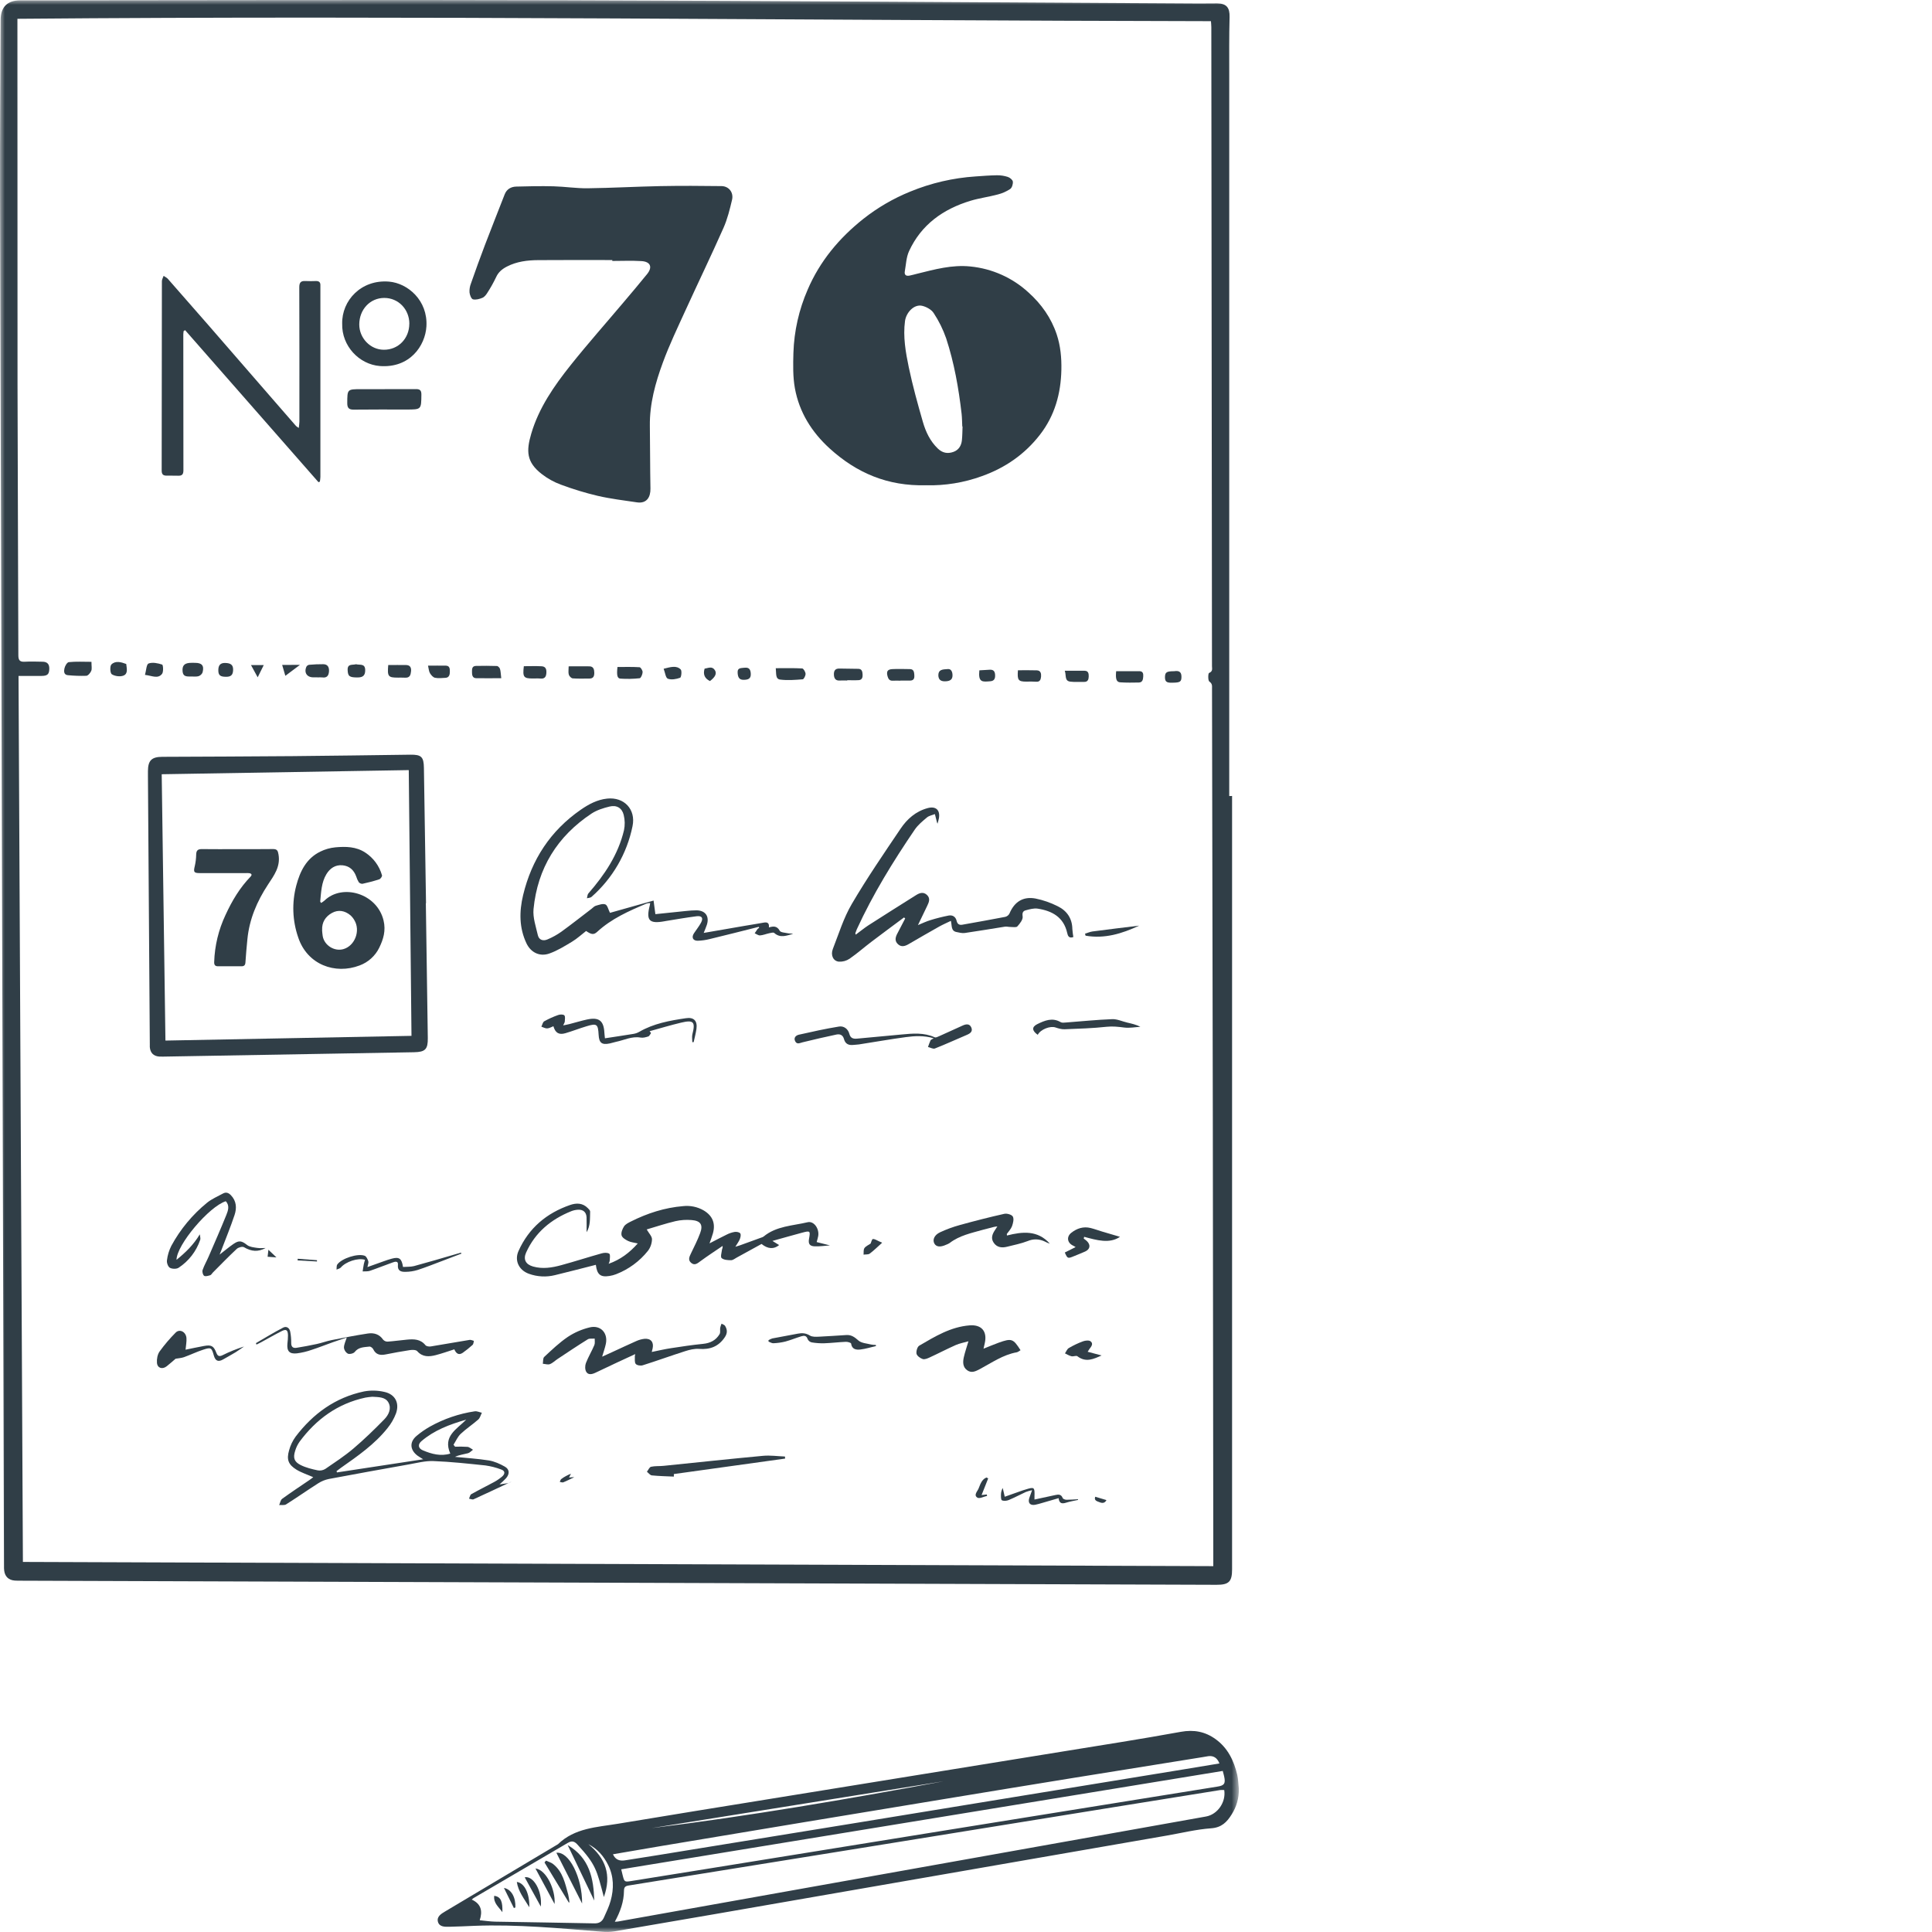 <svg width="200" height="200" viewBox="0 0 200 200" fill="none" xmlns="http://www.w3.org/2000/svg">
<rect width="200" height="200" fill="white"/>
<mask id="mask0_412_1781" style="mask-type:luminance" maskUnits="userSpaceOnUse" x="0" y="0" width="129" height="200">
<path d="M128.242 0H0V200H128.242V0Z" fill="white"/>
</mask>
<g mask="url(#mask0_412_1781)">
<path d="M127.546 82.399V162.444C127.546 163.734 127.218 164.062 125.932 164.058L2.175 163.634C1.957 163.634 1.736 163.634 1.518 163.619C0.889 163.566 0.521 163.216 0.432 162.591C0.414 162.43 0.404 162.266 0.411 162.102C0.271 114.755 0.136 67.404 0.004 20.058C-0.014 14.055 0.039 8.063 0.064 2.064C0.071 0.735 0.75 0.039 2.085 0.039C20.869 0.028 39.651 -0.025 58.434 0.028C80.338 0.089 102.243 0.246 124.147 0.364C124.768 0.364 125.386 0.35 126.011 0.353C126.978 0.36 127.31 0.807 127.285 1.757C127.232 3.753 127.25 5.752 127.25 7.759V82.406L127.55 82.399H127.546ZM1.803 1.949V2.732C1.803 15.108 1.807 27.485 1.814 39.862C1.828 49.186 1.882 58.509 1.9 67.833C1.9 68.365 2.064 68.533 2.582 68.501C3.182 68.465 3.789 68.49 4.389 68.501C4.878 68.501 5.117 68.736 5.103 69.24C5.089 69.797 4.917 69.968 4.292 69.972H1.918C2.068 100.553 2.221 131.127 2.371 161.691L125.6 162.127V161.42C125.586 146.172 125.568 130.924 125.55 115.673C125.529 100.878 125.5 86.084 125.468 71.29C125.468 71.022 125.518 70.779 125.193 70.558C125.036 70.447 125.057 69.704 125.161 69.665C125.575 69.501 125.464 69.208 125.464 68.947C125.443 46.9 125.421 24.853 125.396 2.806C125.396 2.617 125.371 2.424 125.357 2.192C84.159 2.121 43.022 1.589 1.796 1.946L1.803 1.949Z" fill="#303E47"/>
<path d="M128.243 185.184C128.268 186.123 128.007 187.041 127.5 187.83C127.007 188.626 126.457 189.191 125.365 189.266C123.829 189.376 122.308 189.755 120.783 190.019L105.975 192.59L90.627 195.258C85.081 196.222 79.532 197.186 73.986 198.15C70.519 198.75 67.055 199.346 63.588 199.936C63.173 200 62.752 200.011 62.338 199.971C57.938 199.621 53.539 199.189 49.115 199.361C48.258 199.393 47.401 199.443 46.544 199.457C46.069 199.468 45.487 199.489 45.337 198.95C45.187 198.411 45.665 198.118 46.08 197.872C49.972 195.547 53.868 193.226 57.767 190.908C59.499 189.226 61.784 189.155 63.966 188.794C69.233 187.923 74.504 187.059 79.775 186.213C84.792 185.395 89.812 184.584 94.833 183.774C99.868 182.959 104.907 182.142 109.942 181.327C114.041 180.66 118.148 180.024 122.237 179.278C123.597 179.031 124.757 179.256 125.836 180.035C127.1 180.945 127.732 182.259 128.078 183.727C128.186 184.202 128.193 184.702 128.246 185.184H128.243ZM63.645 198.939C63.816 198.929 63.906 198.929 63.995 198.911C74.508 197.036 85.017 195.158 95.526 193.279L124.847 188.044C126.047 187.827 126.929 186.555 126.732 185.306C126.593 185.295 126.454 185.295 126.314 185.306C122.676 185.888 119.04 186.473 115.402 187.062L90.769 191.044C82.199 192.426 73.629 193.808 65.055 195.19C64.705 195.247 64.598 195.39 64.595 195.718C64.584 196.865 64.213 197.897 63.641 198.95L63.645 198.939ZM126.582 183.327L64.309 193.511C64.363 193.729 64.406 193.926 64.456 194.119C64.634 194.829 64.652 194.836 65.377 194.718C67.573 194.365 69.769 194.011 71.965 193.661C80.642 192.262 89.32 190.858 97.997 189.458C107.339 187.952 116.684 186.448 126.029 184.948C126.739 184.841 126.879 184.623 126.729 183.916C126.693 183.741 126.639 183.57 126.579 183.331L126.582 183.327ZM62.513 196.386C61.763 193.572 61.709 193.047 59.76 190.93C59.385 190.523 59.106 190.583 58.735 190.801C55.492 192.697 52.254 194.593 49.018 196.49C48.954 196.536 48.89 196.59 48.833 196.643C49.829 197.097 49.968 197.854 49.661 198.782C50.229 198.836 50.736 198.918 51.243 198.929C54.675 198.993 58.106 199.032 61.534 199.107C62.038 199.118 62.338 198.907 62.52 198.496C62.773 197.936 63.045 197.372 63.209 196.782C63.563 195.522 63.548 194.254 62.956 193.065C62.502 192.151 61.849 191.394 60.906 190.908C62.677 192.34 63.341 194.094 62.509 196.39L62.513 196.386ZM63.448 191.944C63.72 192.565 64.198 192.662 64.695 192.583C67.037 192.222 69.373 191.837 71.708 191.455C77.411 190.53 83.114 189.605 88.813 188.676C94.444 187.759 100.072 186.837 105.7 185.913C111.399 184.981 117.098 184.049 122.804 183.12C123.943 182.934 125.082 182.742 126.236 182.552C126.012 181.979 125.626 181.727 125.079 181.799C124.879 181.827 124.686 181.867 124.486 181.899C120.044 182.613 115.602 183.327 111.16 184.041C106.632 184.777 102.1 185.516 97.572 186.266C92.808 187.048 88.049 187.837 83.285 188.626C78.4 189.437 73.511 190.251 68.626 191.069C66.919 191.355 65.216 191.647 63.445 191.955L63.452 191.947L63.448 191.944ZM97.719 184.391L67.459 189.244C77.6 187.991 87.666 186.262 97.715 184.391H97.719Z" fill="#303E47"/>
<path d="M95.868 50.232C91.886 50.343 88.666 48.953 85.88 46.418C84.016 44.718 82.738 42.665 82.288 40.198C82.07 38.998 82.102 37.748 82.134 36.523C82.206 34.273 82.706 32.056 83.606 29.992C84.87 27.039 86.869 24.646 89.373 22.657C90.847 21.493 92.483 20.54 94.229 19.833C96.382 18.947 98.664 18.419 100.985 18.265C101.721 18.215 102.457 18.154 103.192 18.144C103.578 18.137 103.963 18.197 104.331 18.315C104.545 18.387 104.827 18.615 104.849 18.801C104.877 19.051 104.763 19.436 104.574 19.565C104.181 19.826 103.746 20.018 103.285 20.133C102.353 20.383 101.382 20.508 100.46 20.786C97.629 21.647 95.368 23.254 94.104 26C93.815 26.632 93.79 27.389 93.665 28.092C93.597 28.481 93.819 28.603 94.168 28.528C94.425 28.474 94.683 28.403 94.936 28.339C96.75 27.889 98.553 27.389 100.453 27.585C102.696 27.806 104.803 28.746 106.459 30.267C107.809 31.477 108.823 32.913 109.395 34.631C109.784 35.805 109.898 37.03 109.873 38.266C109.823 40.74 109.188 43.026 107.659 44.997C106.095 47.018 104.07 48.425 101.649 49.289C99.796 49.964 97.832 50.285 95.861 50.236L95.868 50.232ZM99.646 44.151H99.614C99.593 43.715 99.593 43.279 99.546 42.84C99.239 40.187 98.778 37.566 97.947 35.027C97.625 34.106 97.193 33.224 96.654 32.409C96.425 32.049 95.907 31.763 95.468 31.66C94.632 31.46 93.811 32.338 93.686 33.231C93.469 34.852 93.751 36.459 94.079 38.034C94.479 39.933 94.997 41.808 95.536 43.676C95.832 44.701 96.286 45.672 97.089 46.44C97.568 46.897 98.1 46.993 98.693 46.782C99.246 46.586 99.514 46.136 99.575 45.583C99.625 45.1 99.625 44.626 99.643 44.151H99.646Z" fill="#303E47"/>
<path d="M63.388 26.921C60.827 26.921 58.271 26.907 55.717 26.928C54.603 26.935 53.504 27.067 52.486 27.589C51.986 27.846 51.589 28.167 51.35 28.706C51.086 29.26 50.786 29.792 50.454 30.306C50.329 30.51 50.15 30.742 49.943 30.828C49.64 30.953 49.258 31.063 48.958 30.985C48.783 30.938 48.629 30.527 48.604 30.267C48.586 29.953 48.636 29.642 48.751 29.349C49.218 28.01 49.7 26.678 50.204 25.353C50.872 23.607 51.565 21.861 52.246 20.115C52.461 19.568 52.911 19.329 53.446 19.315C54.732 19.276 56.021 19.254 57.306 19.286C58.485 19.318 59.66 19.504 60.834 19.49C63.356 19.458 65.866 19.315 68.383 19.265C70.483 19.226 72.586 19.236 74.686 19.265C75.447 19.272 75.961 19.918 75.782 20.683C75.55 21.665 75.304 22.672 74.897 23.589C73.626 26.457 72.261 29.281 70.958 32.134C70.144 33.92 69.294 35.691 68.619 37.53C67.844 39.637 67.241 41.808 67.273 44.093C67.305 46.254 67.291 48.414 67.334 50.575C67.352 51.446 66.962 52.153 65.937 52.003C64.584 51.803 63.22 51.639 61.884 51.332C60.584 51.025 59.306 50.635 58.056 50.168C57.346 49.907 56.682 49.539 56.085 49.075C54.486 47.836 54.468 46.686 54.996 44.89C55.782 42.222 57.353 39.958 59.063 37.812C60.849 35.573 62.752 33.427 64.598 31.238C65.402 30.285 66.212 29.335 66.994 28.364C67.573 27.646 67.334 27.082 66.398 27.028C65.395 26.967 64.388 27.014 63.38 27.014L63.388 26.924V26.921Z" fill="#303E47"/>
<path d="M44.083 93.494C44.151 98.15 44.222 102.803 44.286 107.449C44.304 108.624 44.022 108.906 42.861 108.927L17.24 109.374C16.987 109.374 16.73 109.392 16.473 109.374C15.883 109.327 15.555 108.984 15.508 108.392C15.501 108.281 15.508 108.174 15.508 108.063C15.444 98.829 15.38 89.598 15.315 80.364V79.817C15.323 78.721 15.698 78.35 16.805 78.346C21.297 78.325 25.789 78.314 30.274 78.275C34.345 78.242 38.412 78.175 42.483 78.125C43.619 78.11 43.865 78.353 43.883 79.485C43.954 84.156 44.029 88.827 44.101 93.497H44.076L44.083 93.494ZM17.126 107.72L42.597 107.231C42.501 98.025 42.408 88.898 42.315 79.721L16.74 80.149C16.869 89.352 16.997 98.5 17.126 107.717V107.72Z" fill="#303E47"/>
<path d="M30.928 44.304C30.957 44.019 30.993 43.84 30.993 43.658C30.993 39.016 31 34.377 30.982 29.738C30.982 29.249 31.139 29.064 31.617 29.092C31.985 29.114 32.357 29.103 32.728 29.092C33.039 29.092 33.181 29.235 33.167 29.542C33.16 29.753 33.167 29.963 33.167 30.174V49.368C33.16 49.532 33.142 49.696 33.114 49.857L32.971 49.918L19.162 34.177L19.009 34.273C18.998 34.388 18.976 34.502 18.976 34.616C18.976 39.309 18.98 44.001 18.987 48.693C18.987 49.118 18.83 49.261 18.441 49.246C18.048 49.232 17.63 49.246 17.223 49.239C16.895 49.232 16.737 49.107 16.737 48.721C16.752 42.183 16.759 35.645 16.759 29.106C16.759 28.924 16.877 28.739 16.937 28.56C17.084 28.66 17.266 28.739 17.377 28.867C18.784 30.467 20.183 32.067 21.579 33.666C23.808 36.227 26.032 38.791 28.257 41.355C29.053 42.269 29.85 43.187 30.646 44.101C30.735 44.176 30.832 44.243 30.935 44.304H30.928Z" fill="#303E47"/>
<path d="M111.116 97.001C110.638 97.179 110.538 96.85 110.477 96.583C110.113 94.947 108.92 94.29 107.417 94.062C107.027 94.001 106.595 94.126 106.199 94.23C105.91 94.305 105.803 94.469 105.863 94.869C105.913 95.186 105.581 95.611 105.317 95.901C105.195 96.033 104.838 95.954 104.585 95.958C104.399 95.958 104.206 95.901 104.024 95.929C102.639 96.147 101.26 96.386 99.875 96.583C99.6 96.622 99.296 96.54 99.014 96.483C98.429 96.365 98.557 95.829 98.436 95.326C98.007 95.533 97.615 95.701 97.243 95.908C96.179 96.508 95.122 97.115 94.065 97.733C93.69 97.95 93.315 98.072 92.958 97.743C92.579 97.393 92.697 96.997 92.912 96.601C93.183 96.097 93.44 95.59 93.704 95.083L93.586 94.972C92.469 95.804 91.347 96.629 90.237 97.472C89.469 98.054 88.741 98.697 87.948 99.247C87.623 99.465 87.237 99.572 86.844 99.55C86.255 99.497 85.966 98.882 86.216 98.236C86.83 96.668 87.33 95.022 88.177 93.58C89.737 90.919 91.49 88.362 93.219 85.799C93.897 84.788 94.797 83.988 96.029 83.656C96.868 83.427 97.343 83.845 97.197 84.709C97.168 84.884 97.107 85.056 97.05 85.27C97.018 85.192 97.004 85.159 96.997 85.134L96.779 84.274C96.504 84.385 96.179 84.438 95.961 84.62C95.504 85.002 95.025 85.399 94.693 85.884C92.451 89.18 90.362 92.569 88.698 96.197C88.641 96.329 88.591 96.465 88.544 96.604C88.537 96.633 88.562 96.668 88.587 96.754C89.037 96.426 89.455 96.076 89.901 95.786C91.537 94.733 93.19 93.697 94.833 92.662C95.19 92.437 95.579 92.301 95.943 92.63C96.336 92.983 96.175 93.383 95.983 93.776C95.679 94.394 95.386 95.015 95.026 95.765C95.525 95.561 95.9 95.376 96.311 95.254C96.933 95.061 97.568 94.901 98.207 94.776C98.611 94.701 98.932 94.904 99.028 95.322C99.107 95.658 99.3 95.783 99.618 95.726C101.103 95.462 102.592 95.197 104.071 94.912C104.164 94.886 104.249 94.844 104.321 94.787C104.396 94.726 104.456 94.654 104.499 94.569C105.006 93.362 105.899 92.776 107.195 93.015C107.995 93.176 108.77 93.448 109.495 93.815C110.438 94.276 110.991 95.065 111.009 96.165C111.03 96.444 111.066 96.722 111.112 97.001H111.116Z" fill="#303E47"/>
<path d="M61.676 130.935C60.27 131.292 58.863 131.66 57.449 132.002C56.556 132.224 55.62 132.174 54.756 131.863C53.717 131.492 53.231 130.492 53.678 129.499C54.742 127.125 56.577 125.582 59.02 124.739C59.67 124.514 60.323 124.521 60.855 125.068C60.955 125.168 61.094 125.303 61.091 125.418C61.066 126.15 61.13 126.907 60.72 127.56C60.72 127.042 60.741 126.525 60.72 126.01C60.691 125.475 60.359 125.193 59.816 125.232C59.58 125.246 59.345 125.3 59.127 125.386C57.034 126.232 55.403 127.578 54.463 129.663C54.145 130.374 54.42 130.895 55.185 131.11C56.17 131.388 57.149 131.231 58.098 130.97C59.502 130.588 60.891 130.138 62.291 129.746C62.541 129.674 62.898 129.656 63.076 129.788C63.201 129.881 63.119 130.267 63.116 130.521C63.091 130.628 63.055 130.728 63.005 130.828C64.237 130.392 65.165 129.681 66.022 128.721C65.644 128.631 65.308 128.603 65.026 128.467C64.747 128.332 64.401 128.121 64.344 127.874C64.276 127.6 64.43 127.221 64.601 126.953C64.751 126.728 65.047 126.582 65.305 126.453C67.011 125.596 68.811 125.014 70.722 124.857C71.454 124.778 72.189 124.928 72.829 125.293C73.757 125.839 74.093 126.632 73.8 127.682C73.711 128.01 73.582 128.324 73.45 128.714C74.082 128.385 74.657 128.082 75.232 127.803C75.489 127.671 75.767 127.578 76.053 127.528C76.242 127.5 76.535 127.55 76.628 127.678C76.724 127.807 76.66 128.085 76.589 128.267C76.492 128.517 76.321 128.735 76.124 129.064C76.342 128.996 76.464 128.964 76.589 128.921C77.324 128.656 78.06 128.389 78.792 128.121C78.881 128.099 78.963 128.06 79.042 128.01C80.363 126.914 82.049 126.896 83.606 126.525C84.252 126.371 84.827 127.189 84.702 127.949C84.67 128.142 84.606 128.332 84.541 128.578L85.916 128.924C85.302 128.967 84.812 129.042 84.33 129.021C83.813 128.999 83.659 128.756 83.748 128.257C83.898 127.414 83.877 127.385 83.049 127.603C82.067 127.864 81.092 128.149 79.963 128.46L80.656 128.889C80.109 129.339 79.488 129.303 78.835 128.774C77.985 129.242 77.124 129.713 76.264 130.185C76.071 130.288 75.871 130.46 75.678 130.456C75.342 130.456 74.928 130.431 74.703 130.238C74.564 130.117 74.703 129.663 74.739 129.367C74.75 129.271 74.835 129.181 74.803 128.978C74.035 129.499 73.261 130.006 72.514 130.553C72.204 130.781 71.921 131.038 71.554 130.735C71.186 130.431 71.372 130.085 71.532 129.746C71.861 129.056 72.211 128.378 72.475 127.664C72.804 126.792 72.532 126.375 71.6 126.3C71.04 126.253 70.472 126.289 69.922 126.414C68.904 126.657 67.904 126.989 66.947 127.271C67.176 127.671 67.493 127.978 67.493 128.285C67.483 128.714 67.34 129.131 67.083 129.474C66.219 130.563 65.076 131.403 63.776 131.906C63.555 131.992 63.326 132.052 63.091 132.088C62.159 132.238 61.805 131.938 61.684 130.949L61.676 130.935Z" fill="#303E47"/>
<path d="M78.553 95.944C76.864 96.369 75.168 96.804 73.468 97.211C73.064 97.315 72.647 97.372 72.229 97.386C71.729 97.393 71.561 97.036 71.84 96.611C72.079 96.247 72.357 95.908 72.564 95.526C72.829 95.033 72.668 94.779 72.104 94.851C71.018 94.99 69.943 95.179 68.861 95.354L68.808 95.365C67.212 95.658 66.865 95.294 67.262 93.737C67.279 93.669 67.287 93.601 67.308 93.48C67.18 93.487 67.051 93.505 66.926 93.537C65.108 94.301 63.309 95.094 61.834 96.451C61.47 96.786 61.237 96.761 60.673 96.376C60.202 96.74 59.745 97.165 59.224 97.479C58.466 97.936 57.699 98.415 56.87 98.707C55.885 99.061 54.956 98.611 54.503 97.661C53.735 96.047 53.746 94.358 54.153 92.658C55.038 88.98 56.981 86.002 60.113 83.828C60.941 83.253 61.827 82.778 62.852 82.671C64.612 82.485 65.84 83.785 65.48 85.52C64.905 88.359 63.412 90.934 61.23 92.848C61.12 92.948 60.92 92.941 60.759 92.987C60.809 92.819 60.805 92.605 60.909 92.487C62.591 90.559 63.994 88.47 64.594 85.949C64.705 85.424 64.694 84.885 64.566 84.363C64.394 83.645 63.834 83.313 63.105 83.492C62.462 83.649 61.791 83.856 61.241 84.217C57.692 86.57 55.645 89.88 55.231 94.105C55.146 94.987 55.474 95.919 55.678 96.811C55.795 97.318 56.235 97.44 56.677 97.247C57.181 97.036 57.656 96.772 58.102 96.458C59.163 95.69 60.195 94.872 61.234 94.08C61.38 93.969 61.513 93.812 61.673 93.765C62.002 93.672 62.398 93.515 62.669 93.626C62.887 93.715 62.969 94.151 63.144 94.497L67.658 93.226C67.729 93.762 67.779 94.151 67.844 94.633C68.918 94.522 69.965 94.415 71.011 94.305C71.375 94.262 71.74 94.24 72.107 94.237C73.025 94.251 73.454 94.858 73.175 95.733C73.093 95.987 72.982 96.233 72.847 96.576C74.321 96.319 75.718 96.076 77.121 95.837C77.767 95.726 78.417 95.629 79.064 95.508C79.456 95.436 79.646 95.565 79.596 96.008C80.053 95.872 80.435 95.833 80.717 96.351C80.813 96.529 81.235 96.547 81.513 96.604C81.706 96.644 81.909 96.629 82.106 96.668C81.449 96.84 80.792 97.154 80.142 96.576C80.053 96.497 79.803 96.576 79.631 96.608C79.31 96.676 78.999 96.811 78.678 96.833C78.499 96.844 78.31 96.69 78.124 96.615C78.224 96.465 78.317 96.315 78.421 96.172C78.471 96.122 78.528 96.083 78.592 96.051C78.574 96.011 78.56 95.979 78.542 95.944H78.553Z" fill="#303E47"/>
<path d="M47.093 149.764C47.525 149.746 47.961 149.75 48.393 149.779C48.593 149.8 48.775 149.975 48.964 150.078C48.793 150.2 48.636 150.386 48.45 150.436C48.004 150.553 47.54 150.607 47.1 150.814C48.272 150.932 49.45 151 50.607 151.185C51.178 151.278 51.75 151.535 52.26 151.825C52.753 152.103 52.771 152.571 52.396 153.014C52.178 153.246 51.946 153.464 51.707 153.667C52.007 153.621 52.218 153.592 52.428 153.56C52.617 153.542 52.8 153.478 52.957 153.374C51.643 153.989 50.343 154.61 49.025 155.206C48.904 155.26 48.715 155.167 48.554 155.142C48.629 154.981 48.664 154.746 48.789 154.674C49.564 154.239 50.368 153.842 51.154 153.417C51.443 153.26 51.714 153.074 51.964 152.864C52.282 152.596 52.328 152.278 51.882 152.121C51.357 151.921 50.814 151.782 50.257 151.703C48.461 151.514 46.665 151.318 44.865 151.25C44.026 151.218 43.172 151.443 42.333 151.593C39.569 152.082 36.806 152.585 34.045 153.103C33.656 153.182 33.285 153.332 32.949 153.546C31.828 154.26 30.738 155.024 29.614 155.735C29.435 155.842 29.142 155.785 28.899 155.803C28.999 155.585 29.039 155.281 29.21 155.156C30.139 154.481 31.096 153.849 32.045 153.203C32.188 153.107 32.324 152.992 32.428 152.917C31.831 152.653 31.221 152.46 30.692 152.139C29.846 151.618 29.649 151.096 29.924 150.143C30.06 149.632 30.289 149.154 30.599 148.725C32.406 146.343 34.717 144.665 37.684 144.04C38.38 143.911 39.098 143.929 39.791 144.09C40.901 144.333 41.373 145.226 40.998 146.304C40.787 146.865 40.487 147.386 40.109 147.847C38.777 149.518 37.034 150.725 35.302 151.942C35.145 152.053 34.992 152.175 34.838 152.289C34.852 152.335 34.866 152.382 34.881 152.425L43.808 151.064C43.529 150.885 43.355 150.793 43.201 150.675C42.433 150.082 42.38 149.271 43.119 148.647C43.551 148.282 44.015 147.961 44.508 147.682C45.943 146.879 47.511 146.343 49.136 146.1C49.371 146.061 49.632 146.193 49.882 146.247C49.761 146.486 49.693 146.793 49.507 146.95C48.922 147.468 48.258 147.897 47.693 148.432C47.372 148.736 47.19 149.179 46.947 149.561L47.111 149.764H47.093ZM38.512 144.594C38.284 144.611 38.052 144.64 37.827 144.679C34.949 145.301 32.735 146.918 31.01 149.246C30.814 149.529 30.66 149.839 30.56 150.171C30.321 150.91 30.442 151.321 31.131 151.664C31.674 151.935 32.285 152.082 32.885 152.21C33.156 152.26 33.438 152.21 33.674 152.064C34.659 151.389 35.673 150.725 36.588 149.95C37.705 149 38.762 147.975 39.787 146.925C40.234 146.465 40.555 145.808 40.205 145.179C39.877 144.601 39.184 144.629 38.512 144.59V144.594ZM46.611 150.471C45.829 148.672 47.258 147.975 48.264 146.961C46.504 147.465 44.937 148.068 43.626 149.189C43.24 149.518 43.276 149.928 43.769 150.136C44.687 150.528 45.651 150.775 46.608 150.475H46.615L46.611 150.471Z" fill="#303E47"/>
<path d="M35.423 33.517C35.366 31.117 37.387 28.914 40.269 29.153C42.212 29.314 44.3 31.099 44.143 33.785C44.026 35.784 42.433 38.127 39.323 37.891C37.173 37.723 35.366 35.809 35.423 33.517ZM42.376 33.517C42.376 32.017 41.237 30.839 39.78 30.842C38.323 30.842 37.198 32.021 37.191 33.588C37.191 35.006 38.344 36.206 39.737 36.206C41.226 36.216 42.369 35.045 42.372 33.517H42.376Z" fill="#303E47"/>
<path d="M62.338 140.441L63.491 139.916C64.284 139.552 65.073 139.177 65.877 138.823C66.141 138.705 66.423 138.627 66.712 138.594C67.369 138.534 67.698 138.937 67.562 139.576C67.541 139.676 67.512 139.776 67.469 139.955C68.166 139.816 68.798 139.662 69.441 139.566C70.551 139.394 71.665 139.227 72.783 139.116C73.533 139.041 74.118 138.741 74.493 138.105C74.593 137.934 74.522 137.67 74.554 137.452C74.59 137.305 74.633 137.163 74.693 137.027C74.818 137.102 74.997 137.145 75.061 137.255C75.29 137.634 75.318 137.995 75.043 138.412C74.397 139.387 73.519 139.726 72.372 139.637C71.901 139.601 71.394 139.723 70.937 139.869C69.466 140.337 68.012 140.869 66.537 141.333C66.319 141.405 65.93 141.341 65.809 141.191C65.67 141.016 65.734 140.673 65.716 140.405C65.723 140.326 65.737 140.251 65.759 140.176C65.091 140.484 64.488 140.758 63.888 141.041C63.131 141.398 62.374 141.758 61.617 142.115C61.281 142.273 60.885 142.355 60.685 142.005C60.549 141.773 60.552 141.373 60.652 141.108C60.899 140.469 61.26 139.873 61.527 139.241C61.609 139.048 61.556 138.794 61.563 138.569C61.32 138.591 61.031 138.534 60.849 138.644C59.795 139.298 58.767 139.987 57.739 140.669C57.464 140.848 57.221 141.101 56.924 141.216C56.717 141.294 56.439 141.194 56.192 141.176C56.235 140.933 56.192 140.601 56.339 140.466C57.124 139.737 57.906 138.984 58.792 138.387C59.474 137.937 60.231 137.609 61.024 137.416C62.156 137.13 62.949 137.973 62.72 139.102C62.634 139.523 62.484 139.926 62.334 140.444L62.338 140.441Z" fill="#303E47"/>
<path d="M100.253 138.848C99.764 138.987 99.332 139.066 98.947 139.234C98.032 139.641 97.147 140.105 96.236 140.523C96.018 140.626 95.718 140.751 95.518 140.687C95.261 140.605 94.929 140.359 94.879 140.141C94.826 139.884 94.958 139.42 95.161 139.302C96.793 138.348 98.421 137.352 100.378 137.202C101.614 137.106 102.214 137.823 101.946 139.034C101.907 139.205 101.867 139.38 101.814 139.616C102.378 139.391 102.874 139.18 103.382 138.995C104.728 138.516 104.881 138.573 105.645 139.773C105.513 139.848 105.388 139.966 105.246 139.991C103.828 140.244 102.671 141.069 101.442 141.723C101.003 141.951 100.586 142.18 100.121 141.848C99.657 141.516 99.664 140.998 99.771 140.512C99.889 139.987 100.068 139.473 100.253 138.845V138.848Z" fill="#303E47"/>
<path d="M22.722 129.885C23.283 129.45 23.708 129.092 24.172 128.771C24.758 128.368 25.026 128.453 25.579 128.882C25.847 129.089 26.268 129.128 26.625 129.182C26.925 129.228 27.239 129.192 27.5 129.192C26.715 129.617 26.04 129.567 25.254 129.11C25.09 129.014 24.675 129.128 24.508 129.285C23.658 130.078 22.847 130.921 22.026 131.742C21.937 131.831 21.869 131.981 21.765 132.01C21.558 132.071 21.272 132.163 21.133 132.071C20.997 131.978 20.915 131.642 20.973 131.471C21.137 130.992 21.398 130.549 21.598 130.082C22.215 128.65 22.847 127.221 23.429 125.775C23.611 125.322 23.794 124.807 23.376 124.35C21.662 124.882 18.287 128.853 18.273 130.417C19.212 129.653 20.037 128.864 20.683 127.775C20.701 127.971 20.783 128.193 20.719 128.364C20.316 129.542 19.53 130.557 18.487 131.239C18.269 131.381 17.816 131.371 17.584 131.239C17.391 131.128 17.244 130.714 17.284 130.464C17.345 129.942 17.498 129.439 17.734 128.971C18.662 127.257 19.923 125.736 21.437 124.504C21.922 124.111 22.526 123.857 23.079 123.554C23.397 123.379 23.658 123.472 23.908 123.732C24.486 124.336 24.518 125.064 24.283 125.771C23.872 127.011 23.372 128.218 22.908 129.439C22.872 129.55 22.829 129.642 22.726 129.896L22.722 129.885Z" fill="#303E47"/>
<path d="M47.029 139.684C46.355 139.901 45.737 140.119 45.105 140.283C44.416 140.458 43.744 140.501 43.191 139.873C43.059 139.726 42.687 139.723 42.437 139.762C41.591 139.887 40.752 140.048 39.909 140.212C39.348 140.323 38.906 140.233 38.634 139.666C38.574 139.537 38.363 139.38 38.242 139.398C37.695 139.466 37.124 139.437 36.717 139.958C36.595 140.116 36.195 140.208 36.006 140.13C35.895 140.066 35.799 139.973 35.731 139.866C35.663 139.759 35.617 139.634 35.606 139.505C35.606 139.169 35.785 138.83 35.895 138.462C35.449 138.612 34.956 138.769 34.471 138.941C33.731 139.201 33.003 139.498 32.26 139.737C31.764 139.912 31.25 140.033 30.725 140.101C29.95 140.18 29.682 139.858 29.753 139.094C29.789 138.805 29.811 138.512 29.811 138.223C29.796 137.666 29.628 137.555 29.136 137.809C28.421 138.169 27.725 138.573 27.022 138.955C26.868 139.037 26.711 139.112 26.55 139.191C26.529 139.141 26.511 139.091 26.493 139.041C27.432 138.494 28.357 137.927 29.321 137.43C29.657 137.255 29.978 137.473 30.046 137.866C30.117 138.241 30.15 138.623 30.146 139.005C30.136 139.423 30.328 139.584 30.703 139.523C31.403 139.412 32.103 139.28 32.796 139.13C33.314 139.019 33.81 138.83 34.331 138.727C35.578 138.48 36.824 138.234 38.077 138.044C38.695 137.952 39.27 138.105 39.663 138.684C39.723 138.752 39.795 138.801 39.877 138.837C39.959 138.873 40.048 138.887 40.138 138.884C40.809 138.837 41.477 138.737 42.148 138.677C42.852 138.612 43.534 138.619 44.044 139.255C44.137 139.369 44.412 139.412 44.587 139.384C45.933 139.166 47.272 138.923 48.619 138.705C48.754 138.684 48.908 138.769 49.058 138.805C49.015 138.944 49.019 139.134 48.926 139.219C48.601 139.512 48.261 139.787 47.904 140.041C47.487 140.323 47.222 140.116 47.033 139.687L47.029 139.684Z" fill="#303E47"/>
<path d="M104.236 127.9C105.857 127.489 107.421 127.332 108.678 128.742C108.588 128.71 108.506 128.685 108.428 128.653C108.328 128.61 108.231 128.557 108.131 128.51C107.86 128.382 107.567 128.31 107.267 128.303C106.967 128.296 106.671 128.353 106.396 128.471C105.707 128.739 104.964 128.882 104.243 129.064C103.711 129.196 103.207 129.139 102.871 128.653C102.536 128.171 102.739 127.717 103.029 127.293C103.089 127.203 103.146 127.114 103.246 126.957C103.075 126.982 102.964 126.989 102.861 127.018C102.489 127.11 102.122 127.203 101.75 127.307C100.554 127.646 99.318 127.896 98.301 128.682C98.194 128.749 98.079 128.807 97.958 128.849C97.351 129.128 96.933 129.089 96.73 128.739C96.512 128.353 96.708 127.85 97.319 127.564C97.979 127.257 98.661 127.007 99.365 126.814C100.89 126.393 102.422 126 103.968 125.654C104.243 125.593 104.743 125.739 104.85 125.943C104.982 126.193 104.875 126.621 104.764 126.935C104.653 127.232 104.41 127.475 104.225 127.739C104.232 127.785 104.235 127.846 104.239 127.896L104.236 127.9Z" fill="#303E47"/>
<path d="M39.826 40.28C40.901 40.28 41.976 40.291 43.051 40.28C43.483 40.273 43.629 40.423 43.622 40.866C43.604 42.394 43.622 42.394 42.072 42.394C40.258 42.394 38.441 42.383 36.627 42.405C36.127 42.412 35.948 42.24 35.948 41.737C35.955 40.287 35.938 40.287 37.391 40.287H39.823L39.826 40.28Z" fill="#303E47"/>
<path d="M96.665 107.481C95.625 107.181 94.697 107.238 93.786 107.36C92.162 107.577 90.548 107.867 88.926 108.117C88.709 108.149 88.487 108.152 88.277 108.174C87.812 108.217 87.494 108.027 87.373 107.574C87.262 107.16 86.98 107.013 86.591 107.095C85.42 107.349 84.249 107.606 83.084 107.899C82.792 107.97 82.51 108.149 82.324 107.802C82.124 107.427 82.392 107.181 82.706 107.11C84.084 106.799 85.466 106.492 86.859 106.267C87.344 106.188 87.791 106.503 87.927 107.031C88.048 107.495 88.348 107.556 88.748 107.517C90.273 107.37 91.797 107.227 93.322 107.092C94.486 106.981 95.647 106.874 96.761 107.381C96.872 107.431 97.068 107.338 97.211 107.27C98.025 106.91 98.832 106.531 99.646 106.167C99.986 106.013 100.353 105.938 100.543 106.349C100.728 106.763 100.457 106.974 100.096 107.127C98.989 107.595 97.904 108.099 96.782 108.538C96.593 108.613 96.308 108.442 96.065 108.384C96.15 108.156 96.225 107.92 96.329 107.699C96.361 107.631 96.468 107.602 96.661 107.477L96.665 107.481Z" fill="#303E47"/>
<path d="M71.668 107.888C71.668 107.609 71.611 107.32 71.679 107.056C72 105.785 71.804 105.556 70.511 105.863C69.415 106.124 68.337 106.449 67.251 106.749L67.394 106.949C67.301 107.067 67.23 107.252 67.112 107.292C66.855 107.377 66.566 107.456 66.308 107.409C65.398 107.252 64.605 107.681 63.762 107.852C63.544 107.895 63.341 107.974 63.127 108.016C62.302 108.188 62.016 107.966 61.97 107.127C61.909 106.006 61.788 105.913 60.706 106.242C59.974 106.46 59.259 106.745 58.524 106.959C57.856 107.152 57.485 106.924 57.288 106.235C57.07 106.317 56.86 106.452 56.642 106.46C56.445 106.47 56.242 106.345 56.042 106.281C56.138 106.092 56.185 105.813 56.338 105.724C56.799 105.467 57.281 105.249 57.781 105.074C57.974 105.003 58.299 104.995 58.417 105.106C58.535 105.22 58.477 105.524 58.467 105.742C58.467 105.842 58.388 105.942 58.299 106.149C58.57 106.092 58.767 106.06 58.956 106.01C59.556 105.856 60.148 105.674 60.752 105.542C62.002 105.27 62.498 105.653 62.566 106.906C62.573 107.067 62.598 107.224 62.623 107.484C63.623 107.331 64.594 107.188 65.555 107.031C65.769 106.999 65.976 106.927 66.166 106.82C67.665 105.949 69.336 105.649 71.015 105.403C71.836 105.278 72.211 105.688 72.097 106.506C72.033 106.967 71.907 107.42 71.808 107.877L71.668 107.888Z" fill="#303E47"/>
<path d="M69.757 152.596V152.857C68.975 152.821 68.222 152.807 67.476 152.732C67.297 152.714 67.137 152.486 66.969 152.353C67.112 152.175 67.226 151.878 67.397 151.839C67.815 151.746 68.265 151.789 68.697 151.743C72.125 151.396 75.549 151.025 78.981 150.707C79.731 150.636 80.499 150.75 81.26 150.779L81.274 150.993L69.761 152.593L69.757 152.596Z" fill="#303E47"/>
<path d="M19.208 139.719C19.872 139.584 20.493 139.448 21.118 139.334C21.875 139.194 22.122 139.326 22.4 140.048C22.529 140.383 22.697 140.451 23.021 140.298C23.743 139.937 24.493 139.634 25.264 139.391C24.968 139.591 24.682 139.805 24.379 139.991C23.957 140.244 23.529 140.48 23.1 140.726C22.593 141.015 22.297 140.891 22.136 140.323C21.904 139.501 21.85 139.451 21.025 139.723C20.354 139.941 19.711 140.255 19.044 140.494C18.761 140.594 18.451 140.605 18.179 140.655C17.887 140.901 17.579 141.183 17.251 141.44C16.805 141.787 16.29 141.63 16.248 141.073C16.215 140.687 16.305 140.208 16.523 139.901C17.023 139.212 17.576 138.562 18.179 137.955C18.583 137.537 19.24 137.855 19.301 138.502C19.333 138.884 19.247 139.276 19.208 139.723V139.719Z" fill="#303E47"/>
<path d="M107.421 107.12C106.817 106.692 106.799 106.303 107.381 106.017C108.149 105.642 108.938 105.306 109.802 105.813C109.942 105.896 110.159 105.863 110.338 105.849C111.934 105.731 113.53 105.563 115.13 105.503C115.648 105.481 116.176 105.738 116.701 105.86C117.141 105.963 117.587 106.056 118.051 106.295C117.491 106.328 116.923 106.442 116.376 106.37C115.766 106.292 115.184 106.224 114.555 106.292C113.109 106.449 111.648 106.492 110.195 106.549C109.884 106.56 109.56 106.46 109.256 106.36C108.713 106.178 107.717 106.56 107.428 107.12H107.421Z" fill="#303E47"/>
<path d="M112.184 128.214C112.299 128.296 112.409 128.382 112.513 128.475C112.924 128.875 112.852 129.321 112.334 129.557C111.97 129.721 111.595 129.864 111.228 130.017C110.524 130.31 110.517 130.307 110.228 129.66L111.349 129.096C111.21 129.021 111.131 128.971 111.049 128.928C110.478 128.643 110.392 128.021 110.899 127.618C111.481 127.161 112.145 126.939 112.891 127.121C113.295 127.221 113.688 127.368 114.088 127.489C114.745 127.689 115.413 127.882 115.941 128.035C114.855 128.775 113.545 128.385 112.231 128.035C112.213 128.1 112.199 128.157 112.188 128.214H112.184Z" fill="#303E47"/>
<path d="M90.683 139.341C90.151 139.466 89.623 139.634 89.08 139.698C88.641 139.748 88.191 139.698 88.105 139.084C88.095 138.998 87.745 138.895 87.559 138.905C86.813 138.937 86.07 139.03 85.324 139.055C84.888 139.066 84.452 139.037 84.02 138.962C83.931 138.941 83.845 138.898 83.774 138.841C83.702 138.78 83.645 138.709 83.606 138.623C83.488 138.245 83.231 138.248 82.96 138.33C82.403 138.498 81.863 138.723 81.299 138.877C80.896 138.977 80.481 139.034 80.064 139.052C79.899 139.062 79.725 138.941 79.557 138.88V138.73C79.685 138.655 79.821 138.595 79.96 138.552C80.835 138.38 81.713 138.223 82.592 138.059C83.031 137.973 83.427 137.998 83.842 138.255C84.088 138.409 84.47 138.387 84.788 138.373C85.734 138.334 86.68 138.255 87.627 138.202C88.137 138.173 88.473 138.42 88.855 138.762C89.177 139.048 89.73 139.07 90.191 139.187C90.344 139.216 90.505 139.227 90.662 139.227C90.669 139.266 90.677 139.309 90.687 139.348L90.683 139.341Z" fill="#303E47"/>
<path d="M47.757 129.778C47.083 130.035 46.411 130.296 45.736 130.549C44.901 130.864 44.072 131.196 43.222 131.471C42.822 131.592 42.408 131.656 41.99 131.66C41.526 131.674 41.126 131.574 41.194 130.924C41.237 130.503 40.88 130.606 40.648 130.689C39.858 130.967 39.084 131.285 38.291 131.556C38.062 131.635 37.791 131.599 37.541 131.617C37.58 131.367 37.612 131.114 37.662 130.867C37.691 130.714 37.745 130.567 37.787 130.417C37.052 130.182 35.791 130.614 35.284 131.21C35.188 131.324 34.988 131.356 34.838 131.428C34.859 131.249 34.824 131.031 34.916 130.899C35.37 130.264 37.041 129.721 37.759 129.999C37.93 130.067 38.059 130.353 38.127 130.564C38.173 130.714 38.084 130.903 38.037 131.167C38.645 130.949 39.184 130.753 39.727 130.564C40.001 130.467 40.273 130.371 40.558 130.296C41.315 130.089 41.59 130.271 41.719 131.156C42.094 131.128 42.494 131.156 42.862 131.064C44.286 130.681 45.697 130.26 47.111 129.849L47.722 129.671L47.764 129.782L47.757 129.778Z" fill="#303E47"/>
<path d="M111.588 155.274C111.181 155.364 110.767 155.428 110.374 155.553C109.952 155.688 109.652 155.663 109.588 155.089C108.985 155.264 108.413 155.431 107.842 155.596C107.617 155.667 107.388 155.724 107.156 155.774C106.635 155.867 106.389 155.578 106.549 155.081C106.628 154.846 106.717 154.61 106.842 154.264C106.628 154.307 106.414 154.367 106.207 154.442C105.61 154.717 105.032 155.028 104.428 155.281C104.214 155.371 103.91 155.399 103.718 155.31C103.607 155.256 103.618 154.903 103.621 154.689C103.628 154.46 103.693 154.235 103.803 154.035L104.011 154.942L105.889 154.278C105.974 154.246 106.064 154.224 106.149 154.199C107.074 153.907 107.121 153.942 107.089 154.91V155.231C107.842 155.071 108.549 154.924 109.256 154.764C109.585 154.689 109.86 154.685 110.01 155.078C110.045 155.174 110.263 155.253 110.399 155.256C110.799 155.256 111.195 155.221 111.595 155.199V155.281L111.588 155.274Z" fill="#303E47"/>
<path d="M112.591 139.934L114.037 140.316C113.22 140.68 112.413 141.08 111.531 140.398C111.406 140.301 111.113 140.448 110.916 140.398C110.681 140.344 110.467 140.205 110.245 140.101C110.377 139.912 110.463 139.652 110.645 139.548C111.113 139.273 111.606 139.037 112.116 138.852C112.352 138.766 112.73 138.723 112.895 138.852C113.213 139.094 112.973 139.398 112.777 139.648C112.713 139.741 112.652 139.837 112.595 139.937L112.591 139.934Z" fill="#303E47"/>
<path d="M9.467 68.508C9.467 68.958 9.535 69.233 9.445 69.447C9.356 69.662 9.117 69.947 8.935 69.958C8.303 69.979 7.667 69.958 7.039 69.897C6.578 69.865 6.617 69.451 6.671 69.197C6.721 68.94 6.946 68.558 7.128 68.544C7.874 68.465 8.635 68.512 9.463 68.512L9.467 68.508Z" fill="#303E47"/>
<path d="M80.307 69.172C81.249 69.172 82.149 69.147 83.046 69.197C83.178 69.204 83.381 69.554 83.392 69.751C83.399 69.947 83.217 70.311 83.096 70.322C82.328 70.383 81.535 70.447 80.771 70.351C80.246 70.29 80.374 69.715 80.307 69.172Z" fill="#303E47"/>
<path d="M51.892 70.208C50.953 70.208 50.128 70.218 49.3 70.208C48.896 70.201 48.861 69.861 48.861 69.576C48.861 69.29 48.839 68.947 49.268 68.936C49.993 68.922 50.718 68.919 51.439 68.944C51.55 68.944 51.721 69.119 51.757 69.24C51.835 69.486 51.835 69.758 51.889 70.201L51.892 70.208Z" fill="#303E47"/>
<path d="M87.695 70.447C87.459 70.447 87.22 70.429 86.984 70.447C86.538 70.49 86.349 70.276 86.327 69.862C86.306 69.447 86.448 69.201 86.891 69.208C87.548 69.212 88.202 69.222 88.855 69.237C89.237 69.244 89.277 69.544 89.295 69.808C89.313 70.076 89.266 70.383 88.902 70.408C88.505 70.433 88.106 70.415 87.706 70.415L87.698 70.447H87.695Z" fill="#303E47"/>
<path d="M63.916 69.047C64.698 69.047 65.452 69.022 66.209 69.072C66.33 69.079 66.53 69.412 66.523 69.583C66.516 69.801 66.352 70.197 66.219 70.211C65.559 70.283 64.891 70.297 64.227 70.251C63.895 70.229 63.827 69.897 63.92 69.047H63.916Z" fill="#303E47"/>
<path d="M58.863 68.979C59.624 68.979 60.32 68.969 61.02 68.979C61.424 68.987 61.513 69.283 61.52 69.615C61.527 69.951 61.456 70.24 61.031 70.243C60.452 70.243 59.867 70.269 59.292 70.226C59.142 70.215 58.935 70.008 58.885 69.844C58.813 69.622 58.867 69.358 58.867 68.979H58.863Z" fill="#303E47"/>
<path d="M115.548 69.48H117.944C118.319 69.48 118.369 69.74 118.347 70.033C118.326 70.326 118.287 70.644 117.894 70.654C117.262 70.669 116.622 70.676 115.99 70.636C115.576 70.619 115.465 70.311 115.544 69.48H115.548Z" fill="#303E47"/>
<path d="M93.211 70.465C92.958 70.465 92.701 70.447 92.444 70.465C92.094 70.493 91.958 70.293 91.879 70.008C91.744 69.504 91.872 69.29 92.386 69.265C92.986 69.236 93.594 69.258 94.19 69.265C94.608 69.265 94.629 69.601 94.651 69.876C94.672 70.15 94.633 70.44 94.247 70.451C93.901 70.458 93.558 70.451 93.211 70.451V70.465Z" fill="#303E47"/>
<path d="M32.871 70.118H32.431C31.767 70.118 31.446 69.615 31.724 69.008C31.753 68.958 31.796 68.915 31.842 68.883C31.892 68.851 31.946 68.829 32.003 68.819C32.489 68.779 32.974 68.751 33.46 68.758C33.946 68.761 34.088 69.097 34.056 69.522C34.02 69.947 33.838 70.197 33.356 70.126C33.192 70.115 33.032 70.115 32.867 70.126V70.118H32.871Z" fill="#303E47"/>
<path d="M40.194 68.844C40.823 68.844 41.433 68.833 42.044 68.844C42.455 68.854 42.59 69.104 42.551 69.493C42.512 69.879 42.423 70.172 41.955 70.154C41.701 70.143 41.444 70.147 41.187 70.147C40.187 70.147 40.084 70.036 40.191 68.844H40.194Z" fill="#303E47"/>
<path d="M54.228 68.965C54.831 68.965 55.456 68.94 56.074 68.972C56.531 68.998 56.592 69.344 56.556 69.719C56.524 70.072 56.367 70.283 55.963 70.244C55.695 70.219 55.417 70.237 55.149 70.237C54.21 70.237 54.089 70.09 54.228 68.965Z" fill="#303E47"/>
<path d="M105.374 69.386C106.038 69.386 106.688 69.372 107.331 69.394C107.749 69.408 107.795 69.744 107.77 70.054C107.741 70.365 107.641 70.611 107.234 70.572C106.909 70.551 106.581 70.547 106.256 70.561C105.417 70.561 105.292 70.418 105.377 69.386H105.374Z" fill="#303E47"/>
<path d="M19.983 70.033C19.451 70.011 18.958 70.154 18.901 69.486C18.855 68.951 19.051 68.679 19.594 68.626C19.794 68.611 19.994 68.608 20.194 68.618C20.904 68.618 21.151 68.904 20.972 69.6C20.937 69.69 20.883 69.772 20.812 69.84C20.74 69.908 20.658 69.958 20.569 69.993C20.354 70.061 20.108 70.029 19.983 70.036V70.033Z" fill="#303E47"/>
<path d="M44.308 68.908C44.975 68.908 45.568 68.897 46.161 68.908C46.582 68.919 46.568 69.276 46.568 69.544C46.568 69.815 46.507 70.151 46.114 70.169C45.754 70.186 45.375 70.237 45.029 70.162C44.829 70.119 44.629 69.886 44.511 69.69C44.393 69.494 44.39 69.247 44.308 68.904V68.908Z" fill="#303E47"/>
<path d="M117.927 95.822C116.152 96.65 114.345 97.207 112.377 96.861L112.32 96.657C112.577 96.579 112.831 96.461 113.092 96.425C114.698 96.211 116.305 96.022 117.923 95.822H117.927Z" fill="#303E47"/>
<path d="M110.224 69.437C110.956 69.437 111.62 69.43 112.284 69.437C112.698 69.444 112.709 69.779 112.702 70.058C112.695 70.34 112.598 70.604 112.227 70.59C111.756 70.579 111.277 70.622 110.809 70.565C110.17 70.49 110.402 69.919 110.224 69.433V69.437Z" fill="#303E47"/>
<path d="M15.009 69.865C15.137 69.411 15.155 68.772 15.38 68.686C15.787 68.533 16.341 68.651 16.787 68.797C16.891 68.829 16.941 69.561 16.769 69.768C16.33 70.311 15.719 69.94 15.009 69.865Z" fill="#303E47"/>
<path d="M13.067 68.729C13.113 69.183 13.284 69.74 12.777 69.94C12.431 70.076 11.881 70.001 11.57 69.797C11.395 69.679 11.36 68.954 11.535 68.783C11.952 68.372 12.538 68.537 13.063 68.733L13.067 68.729Z" fill="#303E47"/>
<path d="M36.859 68.761C37.227 68.872 37.791 68.647 37.805 69.35C37.816 69.897 37.595 70.125 37.045 70.129C36.17 70.136 36.016 70.011 35.988 69.365C35.956 68.675 36.491 68.868 36.859 68.761Z" fill="#303E47"/>
<path d="M68.701 69.229C69.44 69.044 70.026 68.865 70.465 69.301C70.608 69.444 70.526 70.118 70.408 70.161C70.012 70.304 69.501 70.4 69.133 70.258C68.905 70.172 68.855 69.626 68.701 69.229Z" fill="#303E47"/>
<path d="M23.397 70.061C22.79 70.061 22.597 69.894 22.601 69.376C22.601 68.862 22.818 68.622 23.297 68.629C23.907 68.637 24.147 68.847 24.132 69.358C24.118 69.869 23.907 70.069 23.393 70.061H23.397Z" fill="#303E47"/>
<path d="M121.583 69.479C121.933 69.433 122.308 69.462 122.304 70.051C122.304 70.569 122.172 70.661 121.411 70.672C120.997 70.672 120.583 70.719 120.597 70.108C120.608 69.587 120.747 69.483 121.583 69.483V69.479Z" fill="#303E47"/>
<path d="M101.382 69.393C101.75 69.372 102.11 69.35 102.467 69.329C102.864 69.308 103.003 69.525 103.014 69.89C103.028 70.254 102.914 70.49 102.528 70.522C101.707 70.59 101.25 70.672 101.382 69.39V69.393Z" fill="#303E47"/>
<path d="M90.126 128.735C90.184 128.61 90.255 128.278 90.355 128.267C90.555 128.246 90.773 128.403 90.98 128.492C91.123 128.553 91.266 128.621 91.319 128.646C90.912 129.01 90.501 129.421 90.041 129.77C89.887 129.888 89.612 129.845 89.394 129.881C89.419 129.653 89.37 129.378 89.484 129.206C89.62 129.006 89.891 128.896 90.123 128.735H90.126Z" fill="#303E47"/>
<path d="M98.126 69.261C98.426 69.233 98.604 69.493 98.604 69.915C98.604 70.336 98.362 70.533 97.794 70.529C97.355 70.529 97.137 70.322 97.137 69.876C97.151 69.319 97.551 69.293 98.122 69.261H98.126Z" fill="#303E47"/>
<path d="M77.071 69.126C77.574 69.061 77.703 69.336 77.721 69.765C77.742 70.275 77.428 70.361 77.025 70.375C76.514 70.397 76.392 70.108 76.36 69.665C76.317 69.076 76.749 69.179 77.071 69.122V69.126Z" fill="#303E47"/>
<path d="M102.296 153.046L101.614 154.767L102.153 154.707C102.164 154.757 102.174 154.807 102.185 154.853C101.846 154.928 101.4 155.167 101.185 155.039C100.76 154.778 101.178 154.392 101.303 154.089C101.482 153.653 101.621 153.164 102.11 152.95L102.296 153.043V153.046Z" fill="#303E47"/>
<path d="M73.496 70.504C72.961 70.243 72.757 69.829 72.939 69.219C73.293 69.169 73.7 68.929 73.989 69.354C74.236 69.708 74.046 70.086 73.496 70.501V70.504Z" fill="#303E47"/>
<path d="M31.046 68.829L29.538 69.961C29.428 69.572 29.331 69.247 29.21 68.833L31.046 68.826V68.829Z" fill="#303E47"/>
<path d="M27.304 68.847C27.086 69.283 26.914 69.633 26.675 70.115L25.982 68.847H27.304Z" fill="#303E47"/>
<path d="M59.445 152.917C58.999 153.135 58.667 153.307 58.321 153.446C58.217 153.489 58.074 153.425 57.949 153.407C57.999 153.307 58.021 153.171 58.103 153.11C58.406 152.878 58.746 152.696 59.106 152.564C59.049 152.671 58.988 152.789 58.906 152.946L59.445 152.914V152.917Z" fill="#303E47"/>
<path d="M113.377 154.942L114.538 155.288C114.373 155.617 114.106 155.628 113.82 155.506C113.57 155.41 113.231 155.338 113.377 154.942Z" fill="#303E47"/>
<path d="M27.785 129.375L28.617 130.164L27.703 130.099C27.732 129.853 27.757 129.607 27.785 129.375Z" fill="#303E47"/>
<path d="M32.813 130.588L30.81 130.478L30.82 130.306L32.813 130.456V130.585V130.588Z" fill="#303E47"/>
<path d="M60.26 197.054L57.596 191.797C58.913 191.64 60.281 194.376 60.26 197.054Z" fill="#303E47"/>
<path d="M61.517 196.744L58.764 191.001C61.049 192.341 61.449 194.483 61.517 196.744Z" fill="#303E47"/>
<path d="M58.881 196.947L56.367 192.801L56.521 192.612C56.771 192.726 57.053 192.801 57.264 192.969C58.274 193.772 58.503 194.976 58.821 196.126C58.878 196.39 58.924 196.658 58.949 196.925L58.878 196.947H58.881Z" fill="#303E47"/>
<path d="M57.41 197.104C56.713 195.808 56.085 194.647 55.428 193.422C56.545 193.551 57.52 195.608 57.41 197.104Z" fill="#303E47"/>
<path d="M55.985 197.368L54.317 194.336C55.231 194.154 56.149 195.768 55.985 197.368Z" fill="#303E47"/>
<path d="M54.796 197.439C54.239 196.525 53.65 195.804 53.5 194.818C54.282 194.915 54.832 196.004 54.796 197.439Z" fill="#303E47"/>
<path d="M53.196 197.518L52.168 195.437C52.961 195.59 53.389 196.44 53.353 197.458L53.193 197.522L53.196 197.518Z" fill="#303E47"/>
<path d="M51.16 196.254C51.885 196.35 52.035 196.897 52.007 197.95C51.617 197.389 51.075 197.015 51.16 196.254Z" fill="#303E47"/>
<path d="M33.252 93.469C33.37 93.397 33.484 93.315 33.592 93.226C35.413 91.451 39.023 92.454 39.705 95.283C39.959 96.347 39.687 97.225 39.259 98.107C38.844 98.957 38.116 99.614 37.227 99.943C34.695 100.907 31.813 99.871 30.871 97.043C30.271 95.315 30.203 93.451 30.667 91.683C31.053 90.223 31.695 88.876 33.149 88.162C33.638 87.919 34.17 87.769 34.713 87.716C35.784 87.62 36.862 87.63 37.819 88.262C38.659 88.812 39.273 89.648 39.544 90.612C39.577 90.723 39.394 90.983 39.262 91.026C38.691 91.212 38.112 91.365 37.527 91.49C37.452 91.494 37.38 91.483 37.312 91.451C37.245 91.423 37.184 91.38 37.138 91.323C37.023 91.133 36.934 90.93 36.87 90.719C36.623 90.051 36.159 89.637 35.445 89.573C34.702 89.508 34.156 89.894 33.792 90.49C33.27 91.351 33.245 92.344 33.149 93.319C33.149 93.358 33.199 93.401 33.242 93.472L33.252 93.469ZM33.342 96.29C33.363 96.493 33.37 96.7 33.406 96.9C33.57 97.865 34.613 98.518 35.545 98.254C36.741 97.918 37.341 96.336 36.68 95.251C36.573 95.061 36.434 94.89 36.27 94.743C35.695 94.269 35.027 94.144 34.37 94.504C33.692 94.876 33.306 95.475 33.349 96.29H33.345H33.342Z" fill="#303E47"/>
<path d="M24.561 87.902C25.796 87.902 27.035 87.912 28.271 87.894C28.685 87.894 28.764 88.062 28.831 88.452C29.049 89.723 28.371 90.616 27.735 91.583C26.607 93.297 25.81 95.161 25.61 97.233C25.532 98.032 25.457 98.832 25.407 99.632C25.389 99.918 25.267 100.029 25 100.029H22.575C22.268 100.029 22.164 99.889 22.172 99.593C22.225 97.904 22.625 96.243 23.346 94.715C24.014 93.258 24.821 91.901 25.942 90.744C26.117 90.562 26.046 90.426 25.803 90.391C25.678 90.38 25.55 90.376 25.425 90.383C23.857 90.383 22.286 90.391 20.711 90.383C20.065 90.383 20.011 90.28 20.165 89.651C20.254 89.266 20.3 88.876 20.308 88.48C20.315 88.062 20.457 87.891 20.9 87.898C22.122 87.919 23.339 87.902 24.561 87.902Z" fill="#303E47"/>
</g>
</svg>
